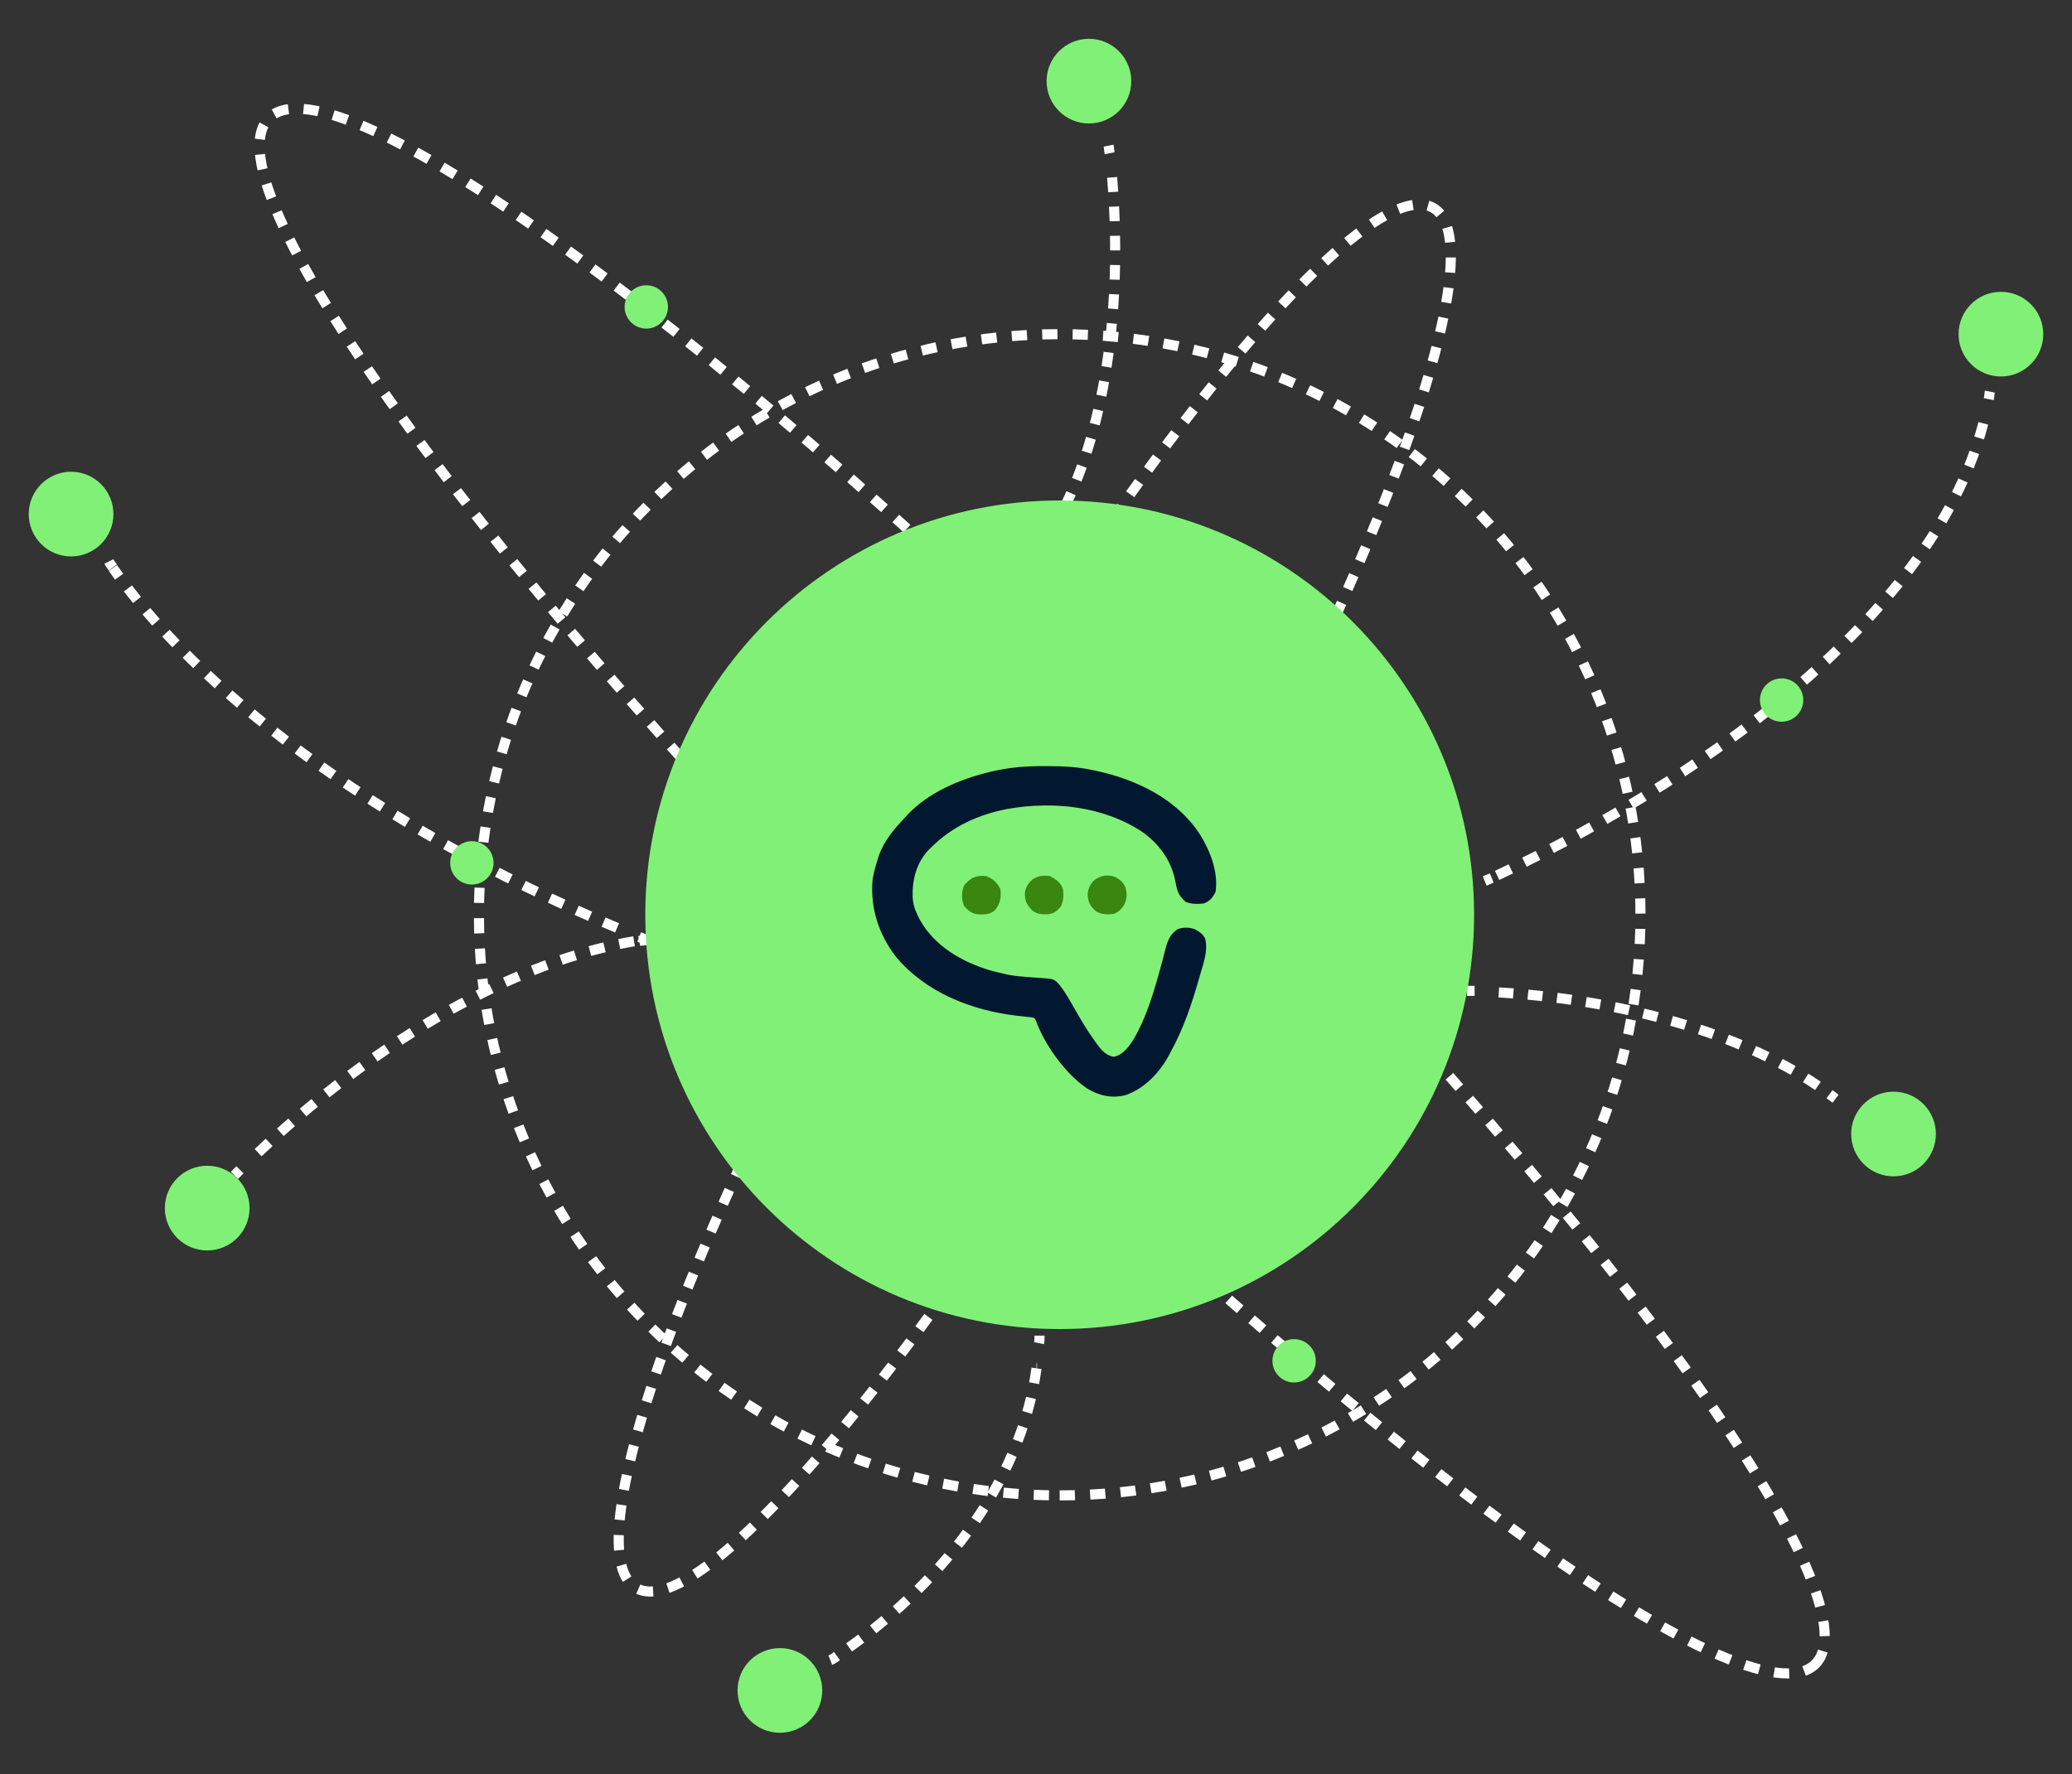 <svg width="411" height="352" viewBox="0 0 411 352" fill="none" xmlns="http://www.w3.org/2000/svg">
<rect x="0" y="0" width="411" height="352" fill="#333333" stroke="none"/>
<g clip-path="url(#clip0_202_367)">
<path d="M360.09 330.165C373.25 317.004 315.253 237.669 230.549 152.966C145.845 68.262 66.51 10.264 53.35 23.425C40.189 36.585 98.187 115.92 182.891 200.624C267.595 285.328 346.929 343.325 360.09 330.165Z" stroke="white" stroke-width="2" stroke-miterlimit="10" stroke-dasharray="3 3"/>
<path d="M228.897 191.826C272.555 116.21 297.362 48.8 284.305 41.261C271.248 33.723 225.271 88.91 181.613 164.526C137.955 240.142 113.148 307.552 126.205 315.091C139.262 322.629 185.238 267.442 228.897 191.826Z" stroke="white" stroke-width="2" stroke-miterlimit="10" stroke-dasharray="3.01 3.01"/>
<path d="M206.2 265C206.2 265.5 206.2 266 206.1 266.5" stroke="white" stroke-width="2" stroke-miterlimit="10"/>
<path d="M205.7 271.5H205.6" stroke="white" stroke-width="2" stroke-miterlimit="10"/>
<path d="M205.6 271.5C202.4 294.9 185.8 315.3 165.9 328.6" stroke="white" stroke-width="2" stroke-miterlimit="10" stroke-dasharray="2.98 2.98"/>
<path d="M166 328.6C165.6 328.9 165.2 329.2 164.7 329.4" stroke="white" stroke-width="2" stroke-miterlimit="10"/>
<path d="M394.7 77.7C394.6 78.2 394.6 78.7 394.5 79.2" stroke="white" stroke-width="2" stroke-miterlimit="10"/>
<path d="M393.4 84C384.4 119.1 343.5 151.9 295.9 174.2" stroke="white" stroke-width="2" stroke-miterlimit="10" stroke-dasharray="3.01 3.01"/>
<path d="M295.9 174.2C295.4 174.4 295 174.6 294.5 174.8" stroke="white" stroke-width="2" stroke-miterlimit="10"/>
<path d="M219.9 28.9C220 29.4 220 29.9 220.1 30.4" stroke="white" stroke-width="2" stroke-miterlimit="10"/>
<path d="M220.6 35.2C223 64.5 218 88.5 209.9 103" stroke="white" stroke-width="2" stroke-miterlimit="10" stroke-dasharray="2.9 2.9"/>
<path d="M209.9 103C209.7 103.4 209.4 103.9 209.2 104.3" stroke="white" stroke-width="2" stroke-miterlimit="10"/>
<path d="M291 196.6C291.5 196.6 292 196.6 292.5 196.6" stroke="white" stroke-width="2" stroke-miterlimit="10"/>
<path d="M297.3 196.9C326.6 198.7 349.6 207.1 362.9 217.1" stroke="white" stroke-width="2" stroke-miterlimit="10" stroke-dasharray="2.9 2.9"/>
<path d="M362.9 217.1C363.3 217.4 363.7 217.7 364.1 218" stroke="white" stroke-width="2" stroke-miterlimit="10"/>
<path d="M46.5 233.2C46.9 232.8 47.2 232.5 47.6 232.1" stroke="white" stroke-width="2" stroke-miterlimit="10"/>
<path d="M51.2 228.7C78.1 203.3 106 189.7 126.8 186.6" stroke="white" stroke-width="2" stroke-miterlimit="10" stroke-dasharray="2.99 2.99"/>
<path d="M126.8 186.7C127.3 186.6 127.8 186.6 128.3 186.5" stroke="white" stroke-width="2" stroke-miterlimit="10"/>
<path d="M128.2 186.5C127.7 186.3 127.3 186.1 126.8 185.9" stroke="white" stroke-width="2" stroke-miterlimit="10"/>
<path d="M122.4 184.1C73 163.4 38.6 136 22.4 112.7" stroke="white" stroke-width="2" stroke-miterlimit="10" stroke-dasharray="2.91 2.91"/>
<path d="M22.4 112.6C22.1 112.2 21.8 111.8 21.6 111.4" stroke="white" stroke-width="2" stroke-miterlimit="10"/>
<path d="M210.2 296.7C273.823 296.7 325.4 245.123 325.4 181.5C325.4 117.877 273.823 66.3 210.2 66.3C146.577 66.3 95 117.877 95 181.5C95 245.123 146.577 296.7 210.2 296.7Z" stroke="white" stroke-width="2" stroke-miterlimit="10" stroke-dasharray="3.02 3.02"/>
<path d="M292.4 181.5C292.4 226.9 255.6 263.7 210.2 263.7C164.8 263.7 128 226.9 128 181.5C128 136.1 164.8 99.3 210.2 99.3C255.6 99.3 292.4 136.1 292.4 181.5Z" fill="#80F176"/>
<path d="M14.1 110.4C18.739 110.4 22.5 106.639 22.5 102C22.5 97.361 18.739 93.6 14.1 93.6C9.461 93.6 5.7 97.361 5.7 102C5.7 106.639 9.461 110.4 14.1 110.4Z" fill="#80F176"/>
<path d="M375.6 233.4C380.239 233.4 384 229.639 384 225C384 220.361 380.239 216.6 375.6 216.6C370.961 216.6 367.2 220.361 367.2 225C367.2 229.639 370.961 233.4 375.6 233.4Z" fill="#80F176"/>
<path d="M154.7 343.8C159.339 343.8 163.1 340.039 163.1 335.4C163.1 330.761 159.339 327 154.7 327C150.061 327 146.3 330.761 146.3 335.4C146.3 340.039 150.061 343.8 154.7 343.8Z" fill="#80F176"/>
<path d="M41.1 248.1C45.739 248.1 49.5 244.339 49.5 239.7C49.5 235.061 45.739 231.3 41.1 231.3C36.461 231.3 32.7 235.061 32.7 239.7C32.7 244.339 36.461 248.1 41.1 248.1Z" fill="#80F176"/>
<path d="M216 24.5C220.639 24.5 224.4 20.739 224.4 16.1C224.4 11.461 220.639 7.7 216 7.7C211.361 7.7 207.6 11.461 207.6 16.1C207.6 20.739 211.361 24.5 216 24.5Z" fill="#80F176"/>
<path d="M396.9 74.7C401.539 74.7 405.3 70.939 405.3 66.3C405.3 61.661 401.539 57.9 396.9 57.9C392.261 57.9 388.5 61.661 388.5 66.3C388.5 70.939 392.261 74.7 396.9 74.7Z" fill="#80F176"/>
<path d="M128.2 65.2C130.575 65.2 132.5 63.275 132.5 60.9C132.5 58.525 130.575 56.6 128.2 56.6C125.825 56.6 123.9 58.525 123.9 60.9C123.9 63.275 125.825 65.2 128.2 65.2Z" fill="#80F176"/>
<path d="M256.7 274.3C259.075 274.3 261 272.375 261 270C261 267.625 259.075 265.7 256.7 265.7C254.325 265.7 252.4 267.625 252.4 270C252.4 272.375 254.325 274.3 256.7 274.3Z" fill="#80F176"/>
<path d="M93.6 175.5C95.975 175.5 97.9 173.575 97.9 171.2C97.9 168.825 95.975 166.9 93.6 166.9C91.225 166.9 89.3 168.825 89.3 171.2C89.3 173.575 91.225 175.5 93.6 175.5Z" fill="#80F176"/>
<path d="M353.4 143.2C355.775 143.2 357.7 141.275 357.7 138.9C357.7 136.525 355.775 134.6 353.4 134.6C351.025 134.6 349.1 136.525 349.1 138.9C349.1 141.275 351.025 143.2 353.4 143.2Z" fill="#80F176"/>
<path d="M207.28 152.001C207.478 152.001 207.677 152.002 207.881 152.002C210.999 152.015 214.012 152.173 217.065 152.858C217.264 152.901 217.463 152.944 217.669 152.988C225.531 154.728 233.505 158.58 238.007 165.537C240.076 168.87 241.668 172.933 241.129 176.922C240.583 178.075 239.998 178.792 238.8 179.251C237.534 179.388 236.383 179.425 235.193 178.944C233.945 177.847 233.495 176.964 233.237 175.321C232.476 171.053 230.355 167.918 226.897 165.278C219.086 159.941 209.026 158.911 199.895 160.49C194.124 161.592 188.907 163.953 184.72 168.124C184.575 168.264 184.43 168.403 184.281 168.546C181.799 171.144 180.966 174.395 181.026 177.87C181.09 179.331 181.474 180.537 182.133 181.838C182.297 182.164 182.297 182.164 182.465 182.495C185.369 187.719 190.807 190.859 196.399 192.524C197.33 192.783 198.267 193.012 199.211 193.223C199.462 193.281 199.714 193.338 199.974 193.397C201.257 193.645 202.539 193.762 203.841 193.858C204.257 193.89 204.257 193.89 204.682 193.922C205.241 193.962 205.802 193.999 206.362 194.033C209.103 194.224 209.103 194.224 210.177 195.439C211.337 196.899 212.231 198.528 213.151 200.145C214.387 202.289 215.619 204.408 217.065 206.42C217.223 206.642 217.382 206.864 217.546 207.093C218.515 208.398 219.255 209.322 220.897 209.687C222.645 209.344 223.73 207.898 224.698 206.485C227.528 201.739 229.083 196.154 230.507 190.858C230.625 190.418 230.625 190.418 230.746 189.969C230.893 189.416 231.036 188.861 231.174 188.306C231.627 186.582 232.094 185.355 233.636 184.335C234.738 183.97 235.906 183.957 236.998 184.363C237.888 184.843 238.615 185.324 239.059 186.237C239.615 188.597 238.847 190.705 238.185 192.965C238.066 193.382 237.946 193.8 237.827 194.217C236.403 199.148 234.81 203.979 232.331 208.49C232.189 208.764 232.046 209.039 231.899 209.322C229.991 212.844 227.106 215.92 223.275 217.288C220.484 217.971 218.053 217.423 215.625 215.961C211.341 213.065 207.219 207.323 205.472 202.48C205.187 201.951 205.187 201.951 204.501 201.833C204.223 201.805 203.946 201.777 203.661 201.748C203.352 201.713 203.043 201.678 202.724 201.641C202.392 201.606 202.06 201.572 201.717 201.536C192.712 200.47 183.709 196.961 177.734 189.86C174.305 185.368 172.608 180.246 173.077 174.593C173.292 173.177 173.683 171.818 174.112 170.453C174.186 170.214 174.261 169.975 174.338 169.728C175.387 166.791 177.416 164.397 179.545 162.173C179.707 161.995 179.868 161.818 180.035 161.634C184.218 157.178 190.418 154.603 196.251 153.181C196.462 153.13 196.672 153.079 196.889 153.026C200.345 152.231 203.75 151.983 207.28 152.001Z" fill="#021730"/>
<path d="M221.194 174.006C222.223 174.537 222.829 175.082 223.275 176.146C223.581 177.442 223.571 178.294 223.016 179.51C222.411 180.396 221.937 180.918 220.946 181.321C219.654 181.504 218.639 181.464 217.469 180.868C216.285 179.829 215.862 179.115 215.739 177.538C215.794 176.473 216.151 175.685 216.806 174.852C218.062 173.726 219.607 173.414 221.194 174.006Z" fill="#398611"/>
<path d="M195.588 173.817C196.972 174.323 197.776 175.088 198.434 176.405C198.644 178.089 198.409 179.181 197.399 180.545C196.394 181.489 195.266 181.451 193.948 181.412C192.698 181.247 192.03 180.653 191.222 179.736C190.697 178.394 190.687 176.994 191.238 175.661C192.521 174.156 193.621 173.615 195.588 173.817Z" fill="#398611"/>
<path d="M208.267 173.817C209.465 174.473 210.417 175.093 210.854 176.405C210.99 177.697 210.997 178.702 210.418 179.882C209.632 180.753 209.109 181.252 207.913 181.394C206.621 181.44 205.665 181.415 204.644 180.545C203.639 179.4 203.27 178.753 203.295 177.205C203.416 176.027 203.922 175.3 204.774 174.512C205.874 173.769 206.966 173.635 208.267 173.817Z" fill="#398611"/>
</g>
<defs>
<clipPath id="clip0_202_367">
<rect width="411" height="351.5" fill="white"/>
</clipPath>
</defs>
</svg>
